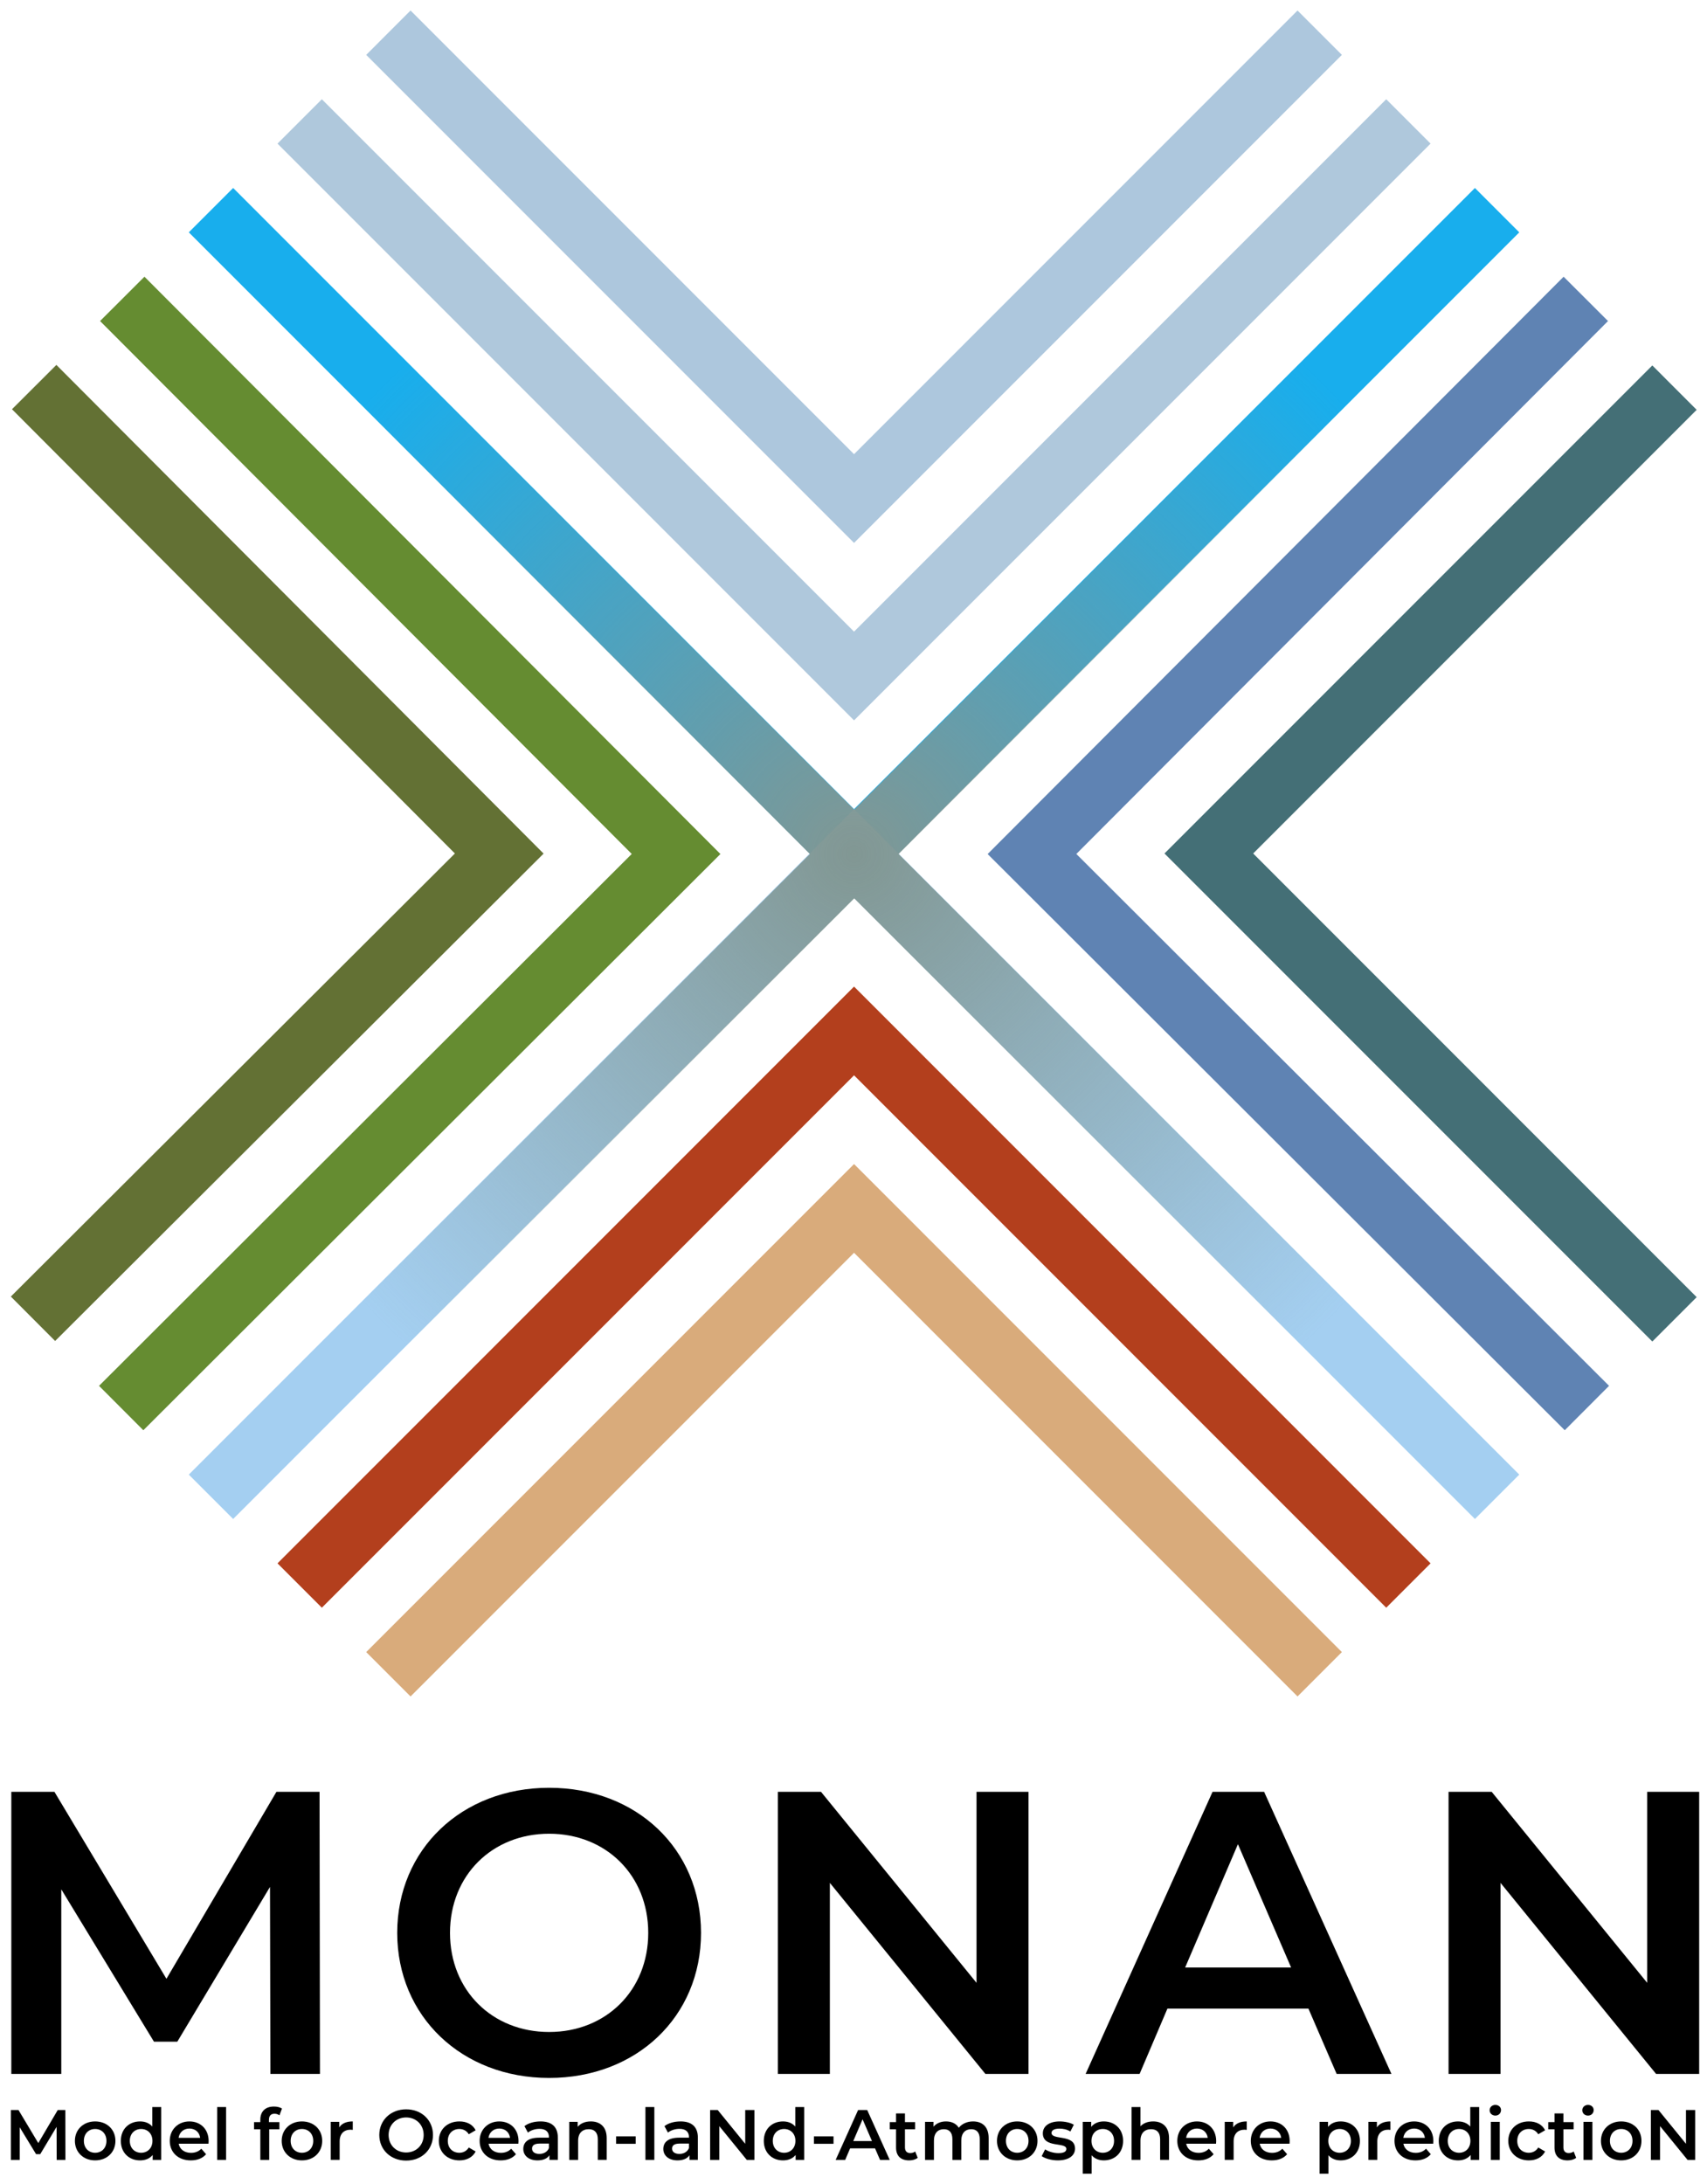 <?xml version="1.0" encoding="UTF-8" standalone="no"?>
<!-- Created with Inkscape (http://www.inkscape.org/) -->

<svg
   id="svg5"
   version="1.1"
   viewBox="0 0 808.349 1034.17"
   height="1034.17mm"
   width="808.349mm"
   inkscape:version="1.1.1 (3bf5ae0d25, 2021-09-20)"
   sodipodi:docname="logo_monan_vert_path.svg"
   inkscape:export-filename="/home/joao/Downloads/monan_logo/logo_monan_vert_100x128.png"
   inkscape:export-xdpi="3.1400001"
   inkscape:export-ydpi="3.1400001"
   xmlns:inkscape="http://www.inkscape.org/namespaces/inkscape"
   xmlns:sodipodi="http://sodipodi.sourceforge.net/DTD/sodipodi-0.dtd"
   xmlns:xlink="http://www.w3.org/1999/xlink"
   xmlns="http://www.w3.org/2000/svg"
   xmlns:svg="http://www.w3.org/2000/svg">
  <sodipodi:namedview
     id="namedview7"
     pagecolor="#ffffff"
     bordercolor="#666666"
     borderopacity="1.0"
     inkscape:pageshadow="2"
     inkscape:pageopacity="0.0"
     inkscape:pagecheckerboard="true"
     inkscape:document-units="mm"
     showgrid="false"
     width="1000mm"
     borderlayer="false"
     showborder="true"
     inkscape:showpageshadow="false"
     inkscape:zoom="0.11313708"
     inkscape:cx="1560.0544"
     inkscape:cy="2740.0389"
     inkscape:window-width="1920"
     inkscape:window-height="1011"
     inkscape:window-x="0"
     inkscape:window-y="0"
     inkscape:window-maximized="1"
     inkscape:current-layer="layer3"
     inkscape:snap-grids="true"
     inkscape:snap-to-guides="true"
     inkscape:snap-page="false"
     fit-margin-top="5"
     fit-margin-left="5"
     fit-margin-right="5"
     fit-margin-bottom="5"
     inkscape:lockguides="false"
     showguides="true"
     inkscape:guide-bbox="true">
    <inkscape:grid
       type="axonomgrid"
       id="grid1605"
       gridanglex="45"
       gridanglez="45"
       spacingy="3"
       originx="-110.674"
       originy="-89.331" />
  </sodipodi:namedview>
  <defs
     id="defs2">
    <rect
       x="18.898"
       y="3137.006"
       width="3656.693"
       height="1445.669"
       id="rect6957" />
    <linearGradient
       inkscape:collect="always"
       id="linearGradient137793-9">
      <stop
         style="stop-color:#819793;stop-opacity:1;"
         offset="0"
         id="stop138036" />
      <stop
         style="stop-color:#819793;stop-opacity:0;"
         offset="1"
         id="stop138038" />
    </linearGradient>
    <radialGradient
       inkscape:collect="always"
       xlink:href="#linearGradient137793-9"
       id="radialGradient137795"
       cx="510"
       cy="525"
       fx="510"
       fy="525"
       r="315.187"
       gradientUnits="userSpaceOnUse" />
  </defs>
  <g
     inkscape:label="Layer 1"
     inkscape:groupmode="layer"
     id="layer1"
     style="display:none"
     transform="translate(-110.674,-89.331)" />
  <g
     inkscape:groupmode="layer"
     id="layer2"
     inkscape:label="Layer 2"
     style="display:none"
     transform="translate(-110.674,-89.331)" />
  <g
     inkscape:groupmode="layer"
     id="layer3"
     inkscape:label="Layer 3"
     transform="translate(-110.674,-89.331)"
     style="display:inline">
    <g
       id="g5709">
      <g
         id="g863"
         transform="translate(5.201,-31.317)"
         style="stroke:none;stroke-width:1;stroke-miterlimit:4;stroke-dasharray:none">
        <g
           id="g124038"
           transform="matrix(4.667,0,0,4.668,-1226.222,-672.604)"
           style="display:inline;stroke:none;stroke-width:0.214;stroke-miterlimit:4;stroke-dasharray:none">
          <path
             style="fill:#adc7dd;fill-opacity:1;stroke:none;stroke-width:0.214;stroke-linecap:butt;stroke-linejoin:miter;stroke-miterlimit:4;stroke-dasharray:none;stroke-opacity:1"
             d="m 322.5,175.5 4.5,-4.5 45,45 45,-45 4.5,4.5 L 372,225 Z"
             id="path71099"
             sodipodi:nodetypes="ccccccc" />
          <path
             style="display:inline;fill:#d9ab7b;fill-opacity:1;stroke:none;stroke-width:0.214;stroke-linecap:butt;stroke-linejoin:miter;stroke-miterlimit:4;stroke-dasharray:none;stroke-opacity:1"
             d="M 421.5,337.5 417,342 372,297 327,342 322.5,337.5 372,288 Z"
             id="path71099-5"
             sodipodi:nodetypes="ccccccc" />
          <path
             style="fill:#afc8dc;fill-opacity:1;stroke:none;stroke-width:0.214;stroke-linecap:butt;stroke-linejoin:miter;stroke-miterlimit:4;stroke-dasharray:none;stroke-opacity:1"
             d="m 318,180 -4.5,4.5 58.5,58.5 58.5,-58.5 -4.5,-4.5 -54,54 z"
             id="path72939" />
          <path
             style="display:inline;fill:#b33f1d;fill-opacity:1;stroke:none;stroke-width:0.214;stroke-linecap:butt;stroke-linejoin:miter;stroke-miterlimit:4;stroke-dasharray:none;stroke-opacity:1"
             d="m 426,333 4.5,-4.5 L 372,270 313.5,328.5 318,333 372,279 Z"
             id="path72939-7" />
          <path
             style="display:inline;fill:#5f83b3;fill-opacity:1;stroke:none;stroke-width:0.214;stroke-linecap:butt;stroke-linejoin:miter;stroke-miterlimit:4;stroke-dasharray:none;stroke-opacity:1"
             d="M 448.504,202.496 444,198 l -58.443,58.557 58.557,58.443 4.496,-4.504 -54.053,-53.947 z"
             id="path72939-3" />
          <path
             style="display:inline;fill:#658c31;fill-opacity:1;stroke:none;stroke-width:0.214;stroke-linecap:butt;stroke-linejoin:miter;stroke-miterlimit:4;stroke-dasharray:none;stroke-opacity:1"
             d="m 295.391,310.496 4.496,4.504 58.556,-58.444 L 300,198 l -4.504,4.496 53.948,54.052 z"
             id="path72939-3-6" />
          <path
             style="fill:#18aeed;fill-opacity:1;stroke:none;stroke-width:0.214;stroke-linecap:butt;stroke-linejoin:miter;stroke-miterlimit:4;stroke-dasharray:none;stroke-opacity:1"
             d="m 309,189 -4.5,4.5 L 372,261 439.5,193.5 435,189 372,252 Z"
             id="path72941"
             sodipodi:nodetypes="ccccccc" />
          <path
             style="display:inline;fill:#a4cff1;fill-opacity:1;stroke:none;stroke-width:0.214;stroke-linecap:butt;stroke-linejoin:miter;stroke-miterlimit:4;stroke-dasharray:none;stroke-opacity:1"
             d="m 435,324 4.5,-4.5 -67.5,-67.5 -67.5,67.5 4.5,4.5 63,-63 z"
             id="path72941-3"
             sodipodi:nodetypes="ccccccc" />
          <path
             style="fill:#446f76;fill-opacity:1;stroke:none;stroke-width:0.214;stroke-linecap:butt;stroke-linejoin:miter;stroke-miterlimit:4;stroke-dasharray:none;stroke-opacity:1"
             d="m 453,207 -49.5,49.5 49.5,49.5 4.5,-4.5 -45,-45 45,-45 L 453,207"
             id="path114850"
             sodipodi:nodetypes="ccccccc" />
          <path
             style="display:inline;fill:#637134;fill-opacity:1;stroke:none;stroke-width:0.214;stroke-linecap:butt;stroke-linejoin:miter;stroke-miterlimit:4;stroke-dasharray:none;stroke-opacity:1"
             d="M 290.936,305.947 340.5,256.512 291.064,206.947 286.559,211.442 331.5,256.5 l -45.058,44.941 4.494,4.506"
             id="path114850-2"
             sodipodi:nodetypes="ccccccc" />
        </g>
        <path
           style="fill:url(#radialGradient137795);fill-opacity:1;stroke:none;stroke-width:1;stroke-linecap:butt;stroke-linejoin:miter;stroke-miterlimit:4;stroke-dasharray:none;stroke-opacity:1"
           d="M 216,210 510,504 804,210 l 21,21 -294,294 294,294 L 804,840 510,546 216,840 195,819 489,525 195,231 216,210"
           id="path124172" />
      </g>
      <g
         id="g5647">
        <g
           aria-label="MONAN"
           transform="matrix(0.265,0,0,0.265,93.091,64.578)"
           id="text6955"
           style="font-size:720px;line-height:1.25;letter-spacing:38px;white-space:pre;shape-inside:url(#rect6957);fill:#000000;fill-opacity:1">
          <path
             d="m 638.098,3798.753 -0.72,-504 h -77.04 l -196.56,334.08 -200.16,-334.08 H 86.578 v 504 h 89.28 v -329.76 l 165.6,272.16 h 41.76 l 165.6,-276.48 0.72,334.08 z"
             style="font-weight:600;font-family:Montserrat;-inkscape-font-specification:'Montserrat Semi-Bold'"
             id="path1055" />
          <path
             d="m 1047.618,3805.953 c 156.24,0 271.44,-109.44 271.44,-259.2 0,-149.76 -115.2,-259.2 -271.44,-259.2 -156.24,0 -271.44,110.16 -271.44,259.2 0,149.04 115.2,259.2 271.44,259.2 z m 0,-82.08 c -101.52,0 -177.12,-74.16 -177.12,-177.12 0,-102.96 75.6,-177.12 177.12,-177.12 101.52,0 177.12,74.16 177.12,177.12 0,102.96 -75.6,177.12 -177.12,177.12 z"
             style="font-weight:600;font-family:Montserrat;-inkscape-font-specification:'Montserrat Semi-Bold'"
             id="path1057" />
          <path
             d="m 1811.378,3294.753 v 341.28 l -277.92,-341.28 h -77.04 v 504 h 92.88 v -341.28 l 277.92,341.28 h 77.04 v -504 z"
             style="font-weight:600;font-family:Montserrat;-inkscape-font-specification:'Montserrat Semi-Bold'"
             id="path1059" />
          <path
             d="m 2454.897,3798.753 h 97.92 l -227.52,-504 h -92.16 l -226.8,504 h 96.48 l 49.68,-116.64 h 252 z m -270.72,-190.08 94.32,-220.32 95.04,220.32 z"
             style="font-weight:600;font-family:Montserrat;-inkscape-font-specification:'Montserrat Semi-Bold'"
             id="path1061" />
          <path
             d="m 3009.856,3294.753 v 341.28 l -277.92,-341.28 h -77.04 v 504 h 92.88 v -341.28 l 277.92,341.28 h 77.04 v -504 z"
             style="font-weight:600;font-family:Montserrat;-inkscape-font-specification:'Montserrat Semi-Bold'"
             id="path1063" />
        </g>
        <g
           aria-label="Model for Ocean-laNd-Atmosphere predictioN"
           id="text36160"
           style="font-size:33.726px;line-height:1.25;word-spacing:0.794px;fill:#000000;fill-opacity:1;stroke-width:0.265"
           transform="translate(18.531,-7.828)">
          <path
             d="m 123.126,1119.786 -0.034,-23.608 h -3.609 l -9.207,15.649 -9.376,-15.649 h -3.609 v 23.608 h 4.182 v -15.446 l 7.757,12.748 h 1.956 l 7.757,-12.951 0.034,15.649 z"
             style="font-weight:600;font-family:Montserrat;-inkscape-font-specification:'Montserrat, Semi-Bold'"
             id="path1066" />
          <path
             d="m 137.19,1120.022 c 5.598,0 9.612,-3.845 9.612,-9.241 0,-5.396 -4.013,-9.207 -9.612,-9.207 -5.531,0 -9.578,3.811 -9.578,9.207 0,5.396 4.047,9.241 9.578,9.241 z m 0,-3.609 c -3.035,0 -5.329,-2.192 -5.329,-5.632 0,-3.44 2.293,-5.632 5.329,-5.632 3.069,0 5.362,2.192 5.362,5.632 0,3.44 -2.293,5.632 -5.362,5.632 z"
             style="font-weight:600;font-family:Montserrat;-inkscape-font-specification:'Montserrat, Semi-Bold'"
             id="path1068" />
          <path
             d="m 164.271,1094.762 v 9.241 c -1.416,-1.653 -3.474,-2.428 -5.801,-2.428 -5.227,0 -9.106,3.609 -9.106,9.207 0,5.598 3.878,9.241 9.106,9.241 2.462,0 4.553,-0.843 5.969,-2.563 v 2.327 h 4.047 v -25.024 z m -5.295,21.652 c -3.035,0 -5.362,-2.192 -5.362,-5.632 0,-3.44 2.327,-5.632 5.362,-5.632 3.035,0 5.362,2.192 5.362,5.632 0,3.44 -2.327,5.632 -5.362,5.632 z"
             style="font-weight:600;font-family:Montserrat;-inkscape-font-specification:'Montserrat, Semi-Bold'"
             id="path1070" />
          <path
             d="m 190.948,1110.883 c 0,-5.632 -3.845,-9.308 -9.106,-9.308 -5.362,0 -9.308,3.845 -9.308,9.207 0,5.362 3.912,9.241 9.949,9.241 3.103,0 5.632,-1.012 7.251,-2.934 l -2.26,-2.597 c -1.282,1.315 -2.867,1.956 -4.89,1.956 -3.136,0 -5.329,-1.686 -5.835,-4.317 h 14.131 c 0.034,-0.405 0.068,-0.91 0.068,-1.248 z m -9.106,-5.936 c 2.765,0 4.755,1.787 5.093,4.384 h -10.219 c 0.405,-2.631 2.395,-4.384 5.126,-4.384 z"
             style="font-weight:600;font-family:Montserrat;-inkscape-font-specification:'Montserrat, Semi-Bold'"
             id="path1072" />
          <path
             d="m 194.995,1119.786 h 4.216 v -25.024 h -4.216 z"
             style="font-weight:600;font-family:Montserrat;-inkscape-font-specification:'Montserrat, Semi-Bold'"
             id="path1074" />
          <path
             d="m 222.162,1097.932 c 0.877,0 1.686,0.303 2.327,0.742 l 1.18,-3.17 c -0.944,-0.674 -2.361,-0.978 -3.811,-0.978 -4.182,0 -6.442,2.462 -6.442,6.239 v 1.147 h -2.968 v 3.373 h 2.968 v 14.502 h 4.216 v -14.502 h 4.823 v -3.373 h -4.958 v -1.079 c 0,-1.922 0.911,-2.9 2.664,-2.9 z"
             style="font-weight:600;font-family:Montserrat;-inkscape-font-specification:'Montserrat, Semi-Bold'"
             id="path1076" />
          <path
             d="m 235.113,1120.022 c 5.598,0 9.612,-3.845 9.612,-9.241 0,-5.396 -4.013,-9.207 -9.612,-9.207 -5.531,0 -9.578,3.811 -9.578,9.207 0,5.396 4.047,9.241 9.578,9.241 z m 0,-3.609 c -3.035,0 -5.329,-2.192 -5.329,-5.632 0,-3.44 2.293,-5.632 5.329,-5.632 3.069,0 5.362,2.192 5.362,5.632 0,3.44 -2.293,5.632 -5.362,5.632 z"
             style="font-weight:600;font-family:Montserrat;-inkscape-font-specification:'Montserrat, Semi-Bold'"
             id="path1078" />
          <path
             d="m 252.785,1104.407 v -2.631 h -4.013 v 18.009 h 4.216 v -8.735 c 0,-3.676 2.024,-5.565 5.227,-5.565 0.304,0 0.607,0.034 0.978,0.101 v -4.013 c -3.002,0 -5.194,0.944 -6.408,2.833 z"
             style="font-weight:600;font-family:Montserrat;-inkscape-font-specification:'Montserrat, Semi-Bold'"
             id="path1080" />
          <path
             d="m 284.471,1120.123 c 7.318,0 12.715,-5.126 12.715,-12.141 0,-7.015 -5.396,-12.141 -12.715,-12.141 -7.318,0 -12.715,5.16 -12.715,12.141 0,6.981 5.396,12.141 12.715,12.141 z m 0,-3.845 c -4.755,0 -8.296,-3.474 -8.296,-8.296 0,-4.823 3.541,-8.296 8.296,-8.296 4.755,0 8.296,3.474 8.296,8.296 0,4.823 -3.541,8.296 -8.296,8.296 z"
             style="font-weight:600;font-family:Montserrat;-inkscape-font-specification:'Montserrat, Semi-Bold'"
             id="path1082" />
          <path
             d="m 309.698,1120.022 c 3.507,0 6.307,-1.518 7.689,-4.216 l -3.238,-1.889 c -1.079,1.72 -2.698,2.496 -4.486,2.496 -3.103,0 -5.464,-2.125 -5.464,-5.632 0,-3.474 2.361,-5.632 5.464,-5.632 1.787,0 3.406,0.776 4.486,2.496 l 3.238,-1.889 c -1.383,-2.732 -4.182,-4.182 -7.689,-4.182 -5.7,0 -9.747,3.811 -9.747,9.207 0,5.396 4.047,9.241 9.747,9.241 z"
             style="font-weight:600;font-family:Montserrat;-inkscape-font-specification:'Montserrat, Semi-Bold'"
             id="path1084" />
          <path
             d="m 337.69,1110.883 c 0,-5.632 -3.845,-9.308 -9.106,-9.308 -5.362,0 -9.308,3.845 -9.308,9.207 0,5.362 3.912,9.241 9.949,9.241 3.103,0 5.632,-1.012 7.251,-2.934 l -2.26,-2.597 c -1.282,1.315 -2.867,1.956 -4.89,1.956 -3.136,0 -5.329,-1.686 -5.835,-4.317 h 14.131 c 0.034,-0.405 0.068,-0.91 0.068,-1.248 z m -9.106,-5.936 c 2.765,0 4.755,1.787 5.093,4.384 h -10.219 c 0.405,-2.631 2.395,-4.384 5.126,-4.384 z"
             style="font-weight:600;font-family:Montserrat;-inkscape-font-specification:'Montserrat, Semi-Bold'"
             id="path1086" />
          <path
             d="m 348.111,1101.574 c -2.9,0 -5.7,0.742 -7.622,2.226 l 1.653,3.069 c 1.349,-1.113 3.44,-1.787 5.464,-1.787 3.002,0 4.486,1.45 4.486,3.912 v 0.27 h -4.654 c -5.464,0 -7.487,2.361 -7.487,5.362 0,3.136 2.597,5.396 6.711,5.396 2.698,0 4.654,-0.877 5.666,-2.428 v 2.192 h 3.98 v -10.556 c 0,-5.194 -3.002,-7.656 -8.195,-7.656 z m -0.573,15.379 c -2.158,0 -3.44,-0.978 -3.44,-2.496 0,-1.315 0.776,-2.394 3.642,-2.394 h 4.351 v 2.091 c -0.708,1.855 -2.496,2.799 -4.553,2.799 z"
             style="font-weight:600;font-family:Montserrat;-inkscape-font-specification:'Montserrat, Semi-Bold'"
             id="path1088" />
          <path
             d="m 371.922,1101.574 c -2.631,0 -4.823,0.877 -6.206,2.53 v -2.327 h -4.013 v 18.009 h 4.216 v -9.106 c 0,-3.609 2.024,-5.43 5.025,-5.43 2.698,0 4.283,1.551 4.283,4.755 v 9.78 h 4.216 v -10.32 c 0,-5.43 -3.204,-7.892 -7.521,-7.892 z"
             style="font-weight:600;font-family:Montserrat;-inkscape-font-specification:'Montserrat, Semi-Bold'"
             id="path1090" />
          <path
             d="m 383.894,1112.164 h 9.275 v -3.507 h -9.275 z"
             style="font-weight:600;font-family:Montserrat;-inkscape-font-specification:'Montserrat, Semi-Bold'"
             id="path1092" />
          <path
             d="m 397.789,1119.786 h 4.216 v -25.024 h -4.216 z"
             style="font-weight:600;font-family:Montserrat;-inkscape-font-specification:'Montserrat, Semi-Bold'"
             id="path1094" />
          <path
             d="m 414.416,1101.574 c -2.9,0 -5.7,0.742 -7.622,2.226 l 1.653,3.069 c 1.349,-1.113 3.44,-1.787 5.464,-1.787 3.002,0 4.486,1.45 4.486,3.912 v 0.27 h -4.654 c -5.464,0 -7.487,2.361 -7.487,5.362 0,3.136 2.597,5.396 6.711,5.396 2.698,0 4.654,-0.877 5.666,-2.428 v 2.192 h 3.98 v -10.556 c 0,-5.194 -3.002,-7.656 -8.195,-7.656 z m -0.573,15.379 c -2.158,0 -3.44,-0.978 -3.44,-2.496 0,-1.315 0.776,-2.394 3.642,-2.394 h 4.351 v 2.091 c -0.708,1.855 -2.496,2.799 -4.553,2.799 z"
             style="font-weight:600;font-family:Montserrat;-inkscape-font-specification:'Montserrat, Semi-Bold'"
             id="path1096" />
          <path
             d="m 445.039,1096.178 v 15.986 l -13.018,-15.986 h -3.609 v 23.608 h 4.351 v -15.986 l 13.018,15.986 h 3.609 v -23.608 z"
             style="font-weight:600;font-family:Montserrat;-inkscape-font-specification:'Montserrat, Semi-Bold'"
             id="path1098" />
          <path
             d="m 468.748,1094.762 v 9.241 c -1.416,-1.653 -3.474,-2.428 -5.801,-2.428 -5.227,0 -9.106,3.609 -9.106,9.207 0,5.598 3.878,9.241 9.106,9.241 2.462,0 4.553,-0.843 5.969,-2.563 v 2.327 h 4.047 v -25.024 z m -5.295,21.652 c -3.035,0 -5.362,-2.192 -5.362,-5.632 0,-3.44 2.327,-5.632 5.362,-5.632 3.035,0 5.362,2.192 5.362,5.632 0,3.44 -2.327,5.632 -5.362,5.632 z"
             style="font-weight:600;font-family:Montserrat;-inkscape-font-specification:'Montserrat, Semi-Bold'"
             id="path1100" />
          <path
             d="m 477.584,1112.164 h 9.275 v -3.507 h -9.275 z"
             style="font-weight:600;font-family:Montserrat;-inkscape-font-specification:'Montserrat, Semi-Bold'"
             id="path1102" />
          <path
             d="m 508.881,1119.786 h 4.587 l -10.657,-23.608 h -4.317 l -10.624,23.608 h 4.519 l 2.327,-5.464 h 11.804 z m -12.681,-8.904 4.418,-10.32 4.452,10.32 z"
             style="font-weight:600;font-family:Montserrat;-inkscape-font-specification:'Montserrat, Semi-Bold'"
             id="path1104" />
          <path
             d="m 525.541,1115.807 c -0.641,0.506 -1.484,0.742 -2.361,0.742 -1.619,0 -2.496,-0.944 -2.496,-2.698 v -8.566 h 4.823 v -3.373 h -4.823 v -4.114 h -4.216 v 4.114 h -2.968 v 3.373 h 2.968 v 8.668 c 0,3.98 2.26,6.071 6.206,6.071 1.518,0 3.035,-0.405 4.047,-1.214 z"
             style="font-weight:600;font-family:Montserrat;-inkscape-font-specification:'Montserrat, Semi-Bold'"
             id="path1106" />
          <path
             d="m 552.927,1101.574 c -2.867,0 -5.295,1.147 -6.745,3.002 -1.248,-2.023 -3.44,-3.002 -6.071,-3.002 -2.462,0 -4.553,0.877 -5.902,2.496 v -2.293 h -4.013 v 18.009 h 4.216 v -9.14 c 0,-3.575 1.889,-5.396 4.688,-5.396 2.563,0 4.047,1.551 4.047,4.755 v 9.78 h 4.216 v -9.14 c 0,-3.575 1.922,-5.396 4.688,-5.396 2.563,0 4.047,1.551 4.047,4.755 v 9.78 h 4.216 v -10.32 c 0,-5.43 -3.035,-7.892 -7.386,-7.892 z"
             style="font-weight:600;font-family:Montserrat;-inkscape-font-specification:'Montserrat, Semi-Bold'"
             id="path1108" />
          <path
             d="m 573.836,1120.022 c 5.598,0 9.612,-3.845 9.612,-9.241 0,-5.396 -4.013,-9.207 -9.612,-9.207 -5.531,0 -9.578,3.811 -9.578,9.207 0,5.396 4.047,9.241 9.578,9.241 z m 0,-3.609 c -3.035,0 -5.329,-2.192 -5.329,-5.632 0,-3.44 2.293,-5.632 5.329,-5.632 3.069,0 5.362,2.192 5.362,5.632 0,3.44 -2.293,5.632 -5.362,5.632 z"
             style="font-weight:600;font-family:Montserrat;-inkscape-font-specification:'Montserrat, Semi-Bold'"
             id="path1110" />
          <path
             d="m 593.06,1120.022 c 5.059,0 8.162,-2.192 8.162,-5.565 0,-7.049 -11.129,-3.811 -11.129,-7.453 0,-1.18 1.214,-2.024 3.777,-2.024 1.72,0 3.44,0.337 5.16,1.349 l 1.619,-3.204 c -1.619,-0.978 -4.351,-1.551 -6.745,-1.551 -4.856,0 -7.926,2.226 -7.926,5.632 0,7.184 11.129,3.946 11.129,7.386 0,1.248 -1.113,1.99 -3.777,1.99 -2.26,0 -4.688,-0.742 -6.273,-1.787 l -1.619,3.204 c 1.619,1.147 4.62,2.023 7.622,2.023 z"
             style="font-weight:600;font-family:Montserrat;-inkscape-font-specification:'Montserrat, Semi-Bold'"
             id="path1112" />
          <path
             d="m 614.847,1101.574 c -2.462,0 -4.553,0.843 -5.969,2.563 v -2.361 h -4.013 v 24.552 h 4.216 v -8.735 c 1.45,1.653 3.474,2.428 5.767,2.428 5.261,0 9.14,-3.642 9.14,-9.241 0,-5.565 -3.878,-9.207 -9.14,-9.207 z m -0.472,14.839 c -3.035,0 -5.362,-2.192 -5.362,-5.632 0,-3.44 2.327,-5.632 5.362,-5.632 3.035,0 5.329,2.192 5.329,5.632 0,3.44 -2.293,5.632 -5.329,5.632 z"
             style="font-weight:600;font-family:Montserrat;-inkscape-font-specification:'Montserrat, Semi-Bold'"
             id="path1114" />
          <path
             d="m 638.218,1101.574 c -2.496,0 -4.62,0.809 -6.003,2.293 v -9.106 h -4.216 v 25.024 h 4.216 v -9.106 c 0,-3.609 2.024,-5.43 5.025,-5.43 2.698,0 4.283,1.551 4.283,4.755 v 9.78 h 4.216 v -10.32 c 0,-5.43 -3.204,-7.892 -7.521,-7.892 z"
             style="font-weight:600;font-family:Montserrat;-inkscape-font-specification:'Montserrat, Semi-Bold'"
             id="path1116" />
          <path
             d="m 668.066,1110.883 c 0,-5.632 -3.845,-9.308 -9.106,-9.308 -5.362,0 -9.308,3.845 -9.308,9.207 0,5.362 3.912,9.241 9.949,9.241 3.103,0 5.632,-1.012 7.251,-2.934 l -2.26,-2.597 c -1.282,1.315 -2.867,1.956 -4.89,1.956 -3.136,0 -5.329,-1.686 -5.835,-4.317 h 14.131 c 0.034,-0.405 0.068,-0.91 0.068,-1.248 z m -9.106,-5.936 c 2.765,0 4.755,1.787 5.093,4.384 h -10.219 c 0.405,-2.631 2.395,-4.384 5.126,-4.384 z"
             style="font-weight:600;font-family:Montserrat;-inkscape-font-specification:'Montserrat, Semi-Bold'"
             id="path1118" />
          <path
             d="m 676.126,1104.407 v -2.631 h -4.013 v 18.009 h 4.216 v -8.735 c 0,-3.676 2.024,-5.565 5.227,-5.565 0.304,0 0.607,0.034 0.978,0.101 v -4.013 c -3.002,0 -5.194,0.944 -6.408,2.833 z"
             style="font-weight:600;font-family:Montserrat;-inkscape-font-specification:'Montserrat, Semi-Bold'"
             id="path1120" />
          <path
             d="m 702.87,1110.883 c 0,-5.632 -3.845,-9.308 -9.106,-9.308 -5.362,0 -9.308,3.845 -9.308,9.207 0,5.362 3.912,9.241 9.949,9.241 3.103,0 5.632,-1.012 7.251,-2.934 l -2.26,-2.597 c -1.282,1.315 -2.867,1.956 -4.89,1.956 -3.136,0 -5.329,-1.686 -5.835,-4.317 h 14.131 c 0.034,-0.405 0.068,-0.91 0.068,-1.248 z m -9.106,-5.936 c 2.765,0 4.755,1.787 5.093,4.384 h -10.219 c 0.405,-2.631 2.395,-4.384 5.126,-4.384 z"
             style="font-weight:600;font-family:Montserrat;-inkscape-font-specification:'Montserrat, Semi-Bold'"
             id="path1122" />
          <path
             d="m 727.002,1101.574 c -2.462,0 -4.553,0.843 -5.969,2.563 v -2.361 h -4.013 v 24.552 h 4.216 v -8.735 c 1.45,1.653 3.474,2.428 5.767,2.428 5.261,0 9.14,-3.642 9.14,-9.241 0,-5.565 -3.878,-9.207 -9.14,-9.207 z m -0.472,14.839 c -3.035,0 -5.362,-2.192 -5.362,-5.632 0,-3.44 2.327,-5.632 5.362,-5.632 3.035,0 5.329,2.192 5.329,5.632 0,3.44 -2.293,5.632 -5.329,5.632 z"
             style="font-weight:600;font-family:Montserrat;-inkscape-font-specification:'Montserrat, Semi-Bold'"
             id="path1124" />
          <path
             d="m 744.168,1104.407 v -2.631 h -4.013 v 18.009 h 4.216 v -8.735 c 0,-3.676 2.024,-5.565 5.227,-5.565 0.304,0 0.607,0.034 0.978,0.101 v -4.013 c -3.002,0 -5.194,0.944 -6.408,2.833 z"
             style="font-weight:600;font-family:Montserrat;-inkscape-font-specification:'Montserrat, Semi-Bold'"
             id="path1126" />
          <path
             d="m 770.913,1110.883 c 0,-5.632 -3.845,-9.308 -9.106,-9.308 -5.362,0 -9.308,3.845 -9.308,9.207 0,5.362 3.912,9.241 9.949,9.241 3.103,0 5.632,-1.012 7.251,-2.934 l -2.26,-2.597 c -1.282,1.315 -2.867,1.956 -4.89,1.956 -3.136,0 -5.329,-1.686 -5.835,-4.317 h 14.131 c 0.034,-0.405 0.068,-0.91 0.068,-1.248 z m -9.106,-5.936 c 2.765,0 4.755,1.787 5.093,4.384 h -10.219 c 0.405,-2.631 2.395,-4.384 5.126,-4.384 z"
             style="font-weight:600;font-family:Montserrat;-inkscape-font-specification:'Montserrat, Semi-Bold'"
             id="path1128" />
          <path
             d="m 788.383,1094.762 v 9.241 c -1.416,-1.653 -3.474,-2.428 -5.801,-2.428 -5.227,0 -9.106,3.609 -9.106,9.207 0,5.598 3.878,9.241 9.106,9.241 2.462,0 4.553,-0.843 5.969,-2.563 v 2.327 h 4.047 v -25.024 z m -5.295,21.652 c -3.035,0 -5.362,-2.192 -5.362,-5.632 0,-3.44 2.327,-5.632 5.362,-5.632 3.035,0 5.362,2.192 5.362,5.632 0,3.44 -2.327,5.632 -5.362,5.632 z"
             style="font-weight:600;font-family:Montserrat;-inkscape-font-specification:'Montserrat, Semi-Bold'"
             id="path1130" />
          <path
             d="m 800.254,1098.809 c 1.585,0 2.698,-1.147 2.698,-2.631 0,-1.383 -1.147,-2.428 -2.698,-2.428 -1.551,0 -2.698,1.113 -2.698,2.529 0,1.417 1.147,2.529 2.698,2.529 z m -2.125,20.977 h 4.216 v -18.009 h -4.216 z"
             style="font-weight:600;font-family:Montserrat;-inkscape-font-specification:'Montserrat, Semi-Bold'"
             id="path1132" />
          <path
             d="m 816.139,1120.022 c 3.507,0 6.307,-1.518 7.689,-4.216 l -3.238,-1.889 c -1.079,1.72 -2.698,2.496 -4.486,2.496 -3.103,0 -5.464,-2.125 -5.464,-5.632 0,-3.474 2.361,-5.632 5.464,-5.632 1.787,0 3.406,0.776 4.486,2.496 l 3.238,-1.889 c -1.383,-2.732 -4.182,-4.182 -7.689,-4.182 -5.7,0 -9.747,3.811 -9.747,9.207 0,5.396 4.047,9.241 9.747,9.241 z"
             style="font-weight:600;font-family:Montserrat;-inkscape-font-specification:'Montserrat, Semi-Bold'"
             id="path1134" />
          <path
             d="m 837.352,1115.807 c -0.641,0.506 -1.484,0.742 -2.361,0.742 -1.619,0 -2.496,-0.944 -2.496,-2.698 v -8.566 h 4.823 v -3.373 h -4.823 v -4.114 h -4.216 v 4.114 h -2.968 v 3.373 h 2.968 v 8.668 c 0,3.98 2.26,6.071 6.206,6.071 1.518,0 3.035,-0.405 4.047,-1.214 z"
             style="font-weight:600;font-family:Montserrat;-inkscape-font-specification:'Montserrat, Semi-Bold'"
             id="path1136" />
          <path
             d="m 844.131,1098.809 c 1.585,0 2.698,-1.147 2.698,-2.631 0,-1.383 -1.147,-2.428 -2.698,-2.428 -1.551,0 -2.698,1.113 -2.698,2.529 0,1.417 1.147,2.529 2.698,2.529 z m -2.125,20.977 h 4.216 v -18.009 h -4.216 z"
             style="font-weight:600;font-family:Montserrat;-inkscape-font-specification:'Montserrat, Semi-Bold'"
             id="path1138" />
          <path
             d="m 859.847,1120.022 c 5.598,0 9.612,-3.845 9.612,-9.241 0,-5.396 -4.013,-9.207 -9.612,-9.207 -5.531,0 -9.578,3.811 -9.578,9.207 0,5.396 4.047,9.241 9.578,9.241 z m 0,-3.609 c -3.035,0 -5.329,-2.192 -5.329,-5.632 0,-3.44 2.293,-5.632 5.329,-5.632 3.069,0 5.362,2.192 5.362,5.632 0,3.44 -2.293,5.632 -5.362,5.632 z"
             style="font-weight:600;font-family:Montserrat;-inkscape-font-specification:'Montserrat, Semi-Bold'"
             id="path1140" />
          <path
             d="m 890.537,1096.178 v 15.986 l -13.018,-15.986 h -3.609 v 23.608 h 4.351 v -15.986 l 13.018,15.986 h 3.609 v -23.608 z"
             style="font-weight:600;font-family:Montserrat;-inkscape-font-specification:'Montserrat, Semi-Bold'"
             id="path1142" />
        </g>
      </g>
    </g>
  </g>
</svg>
